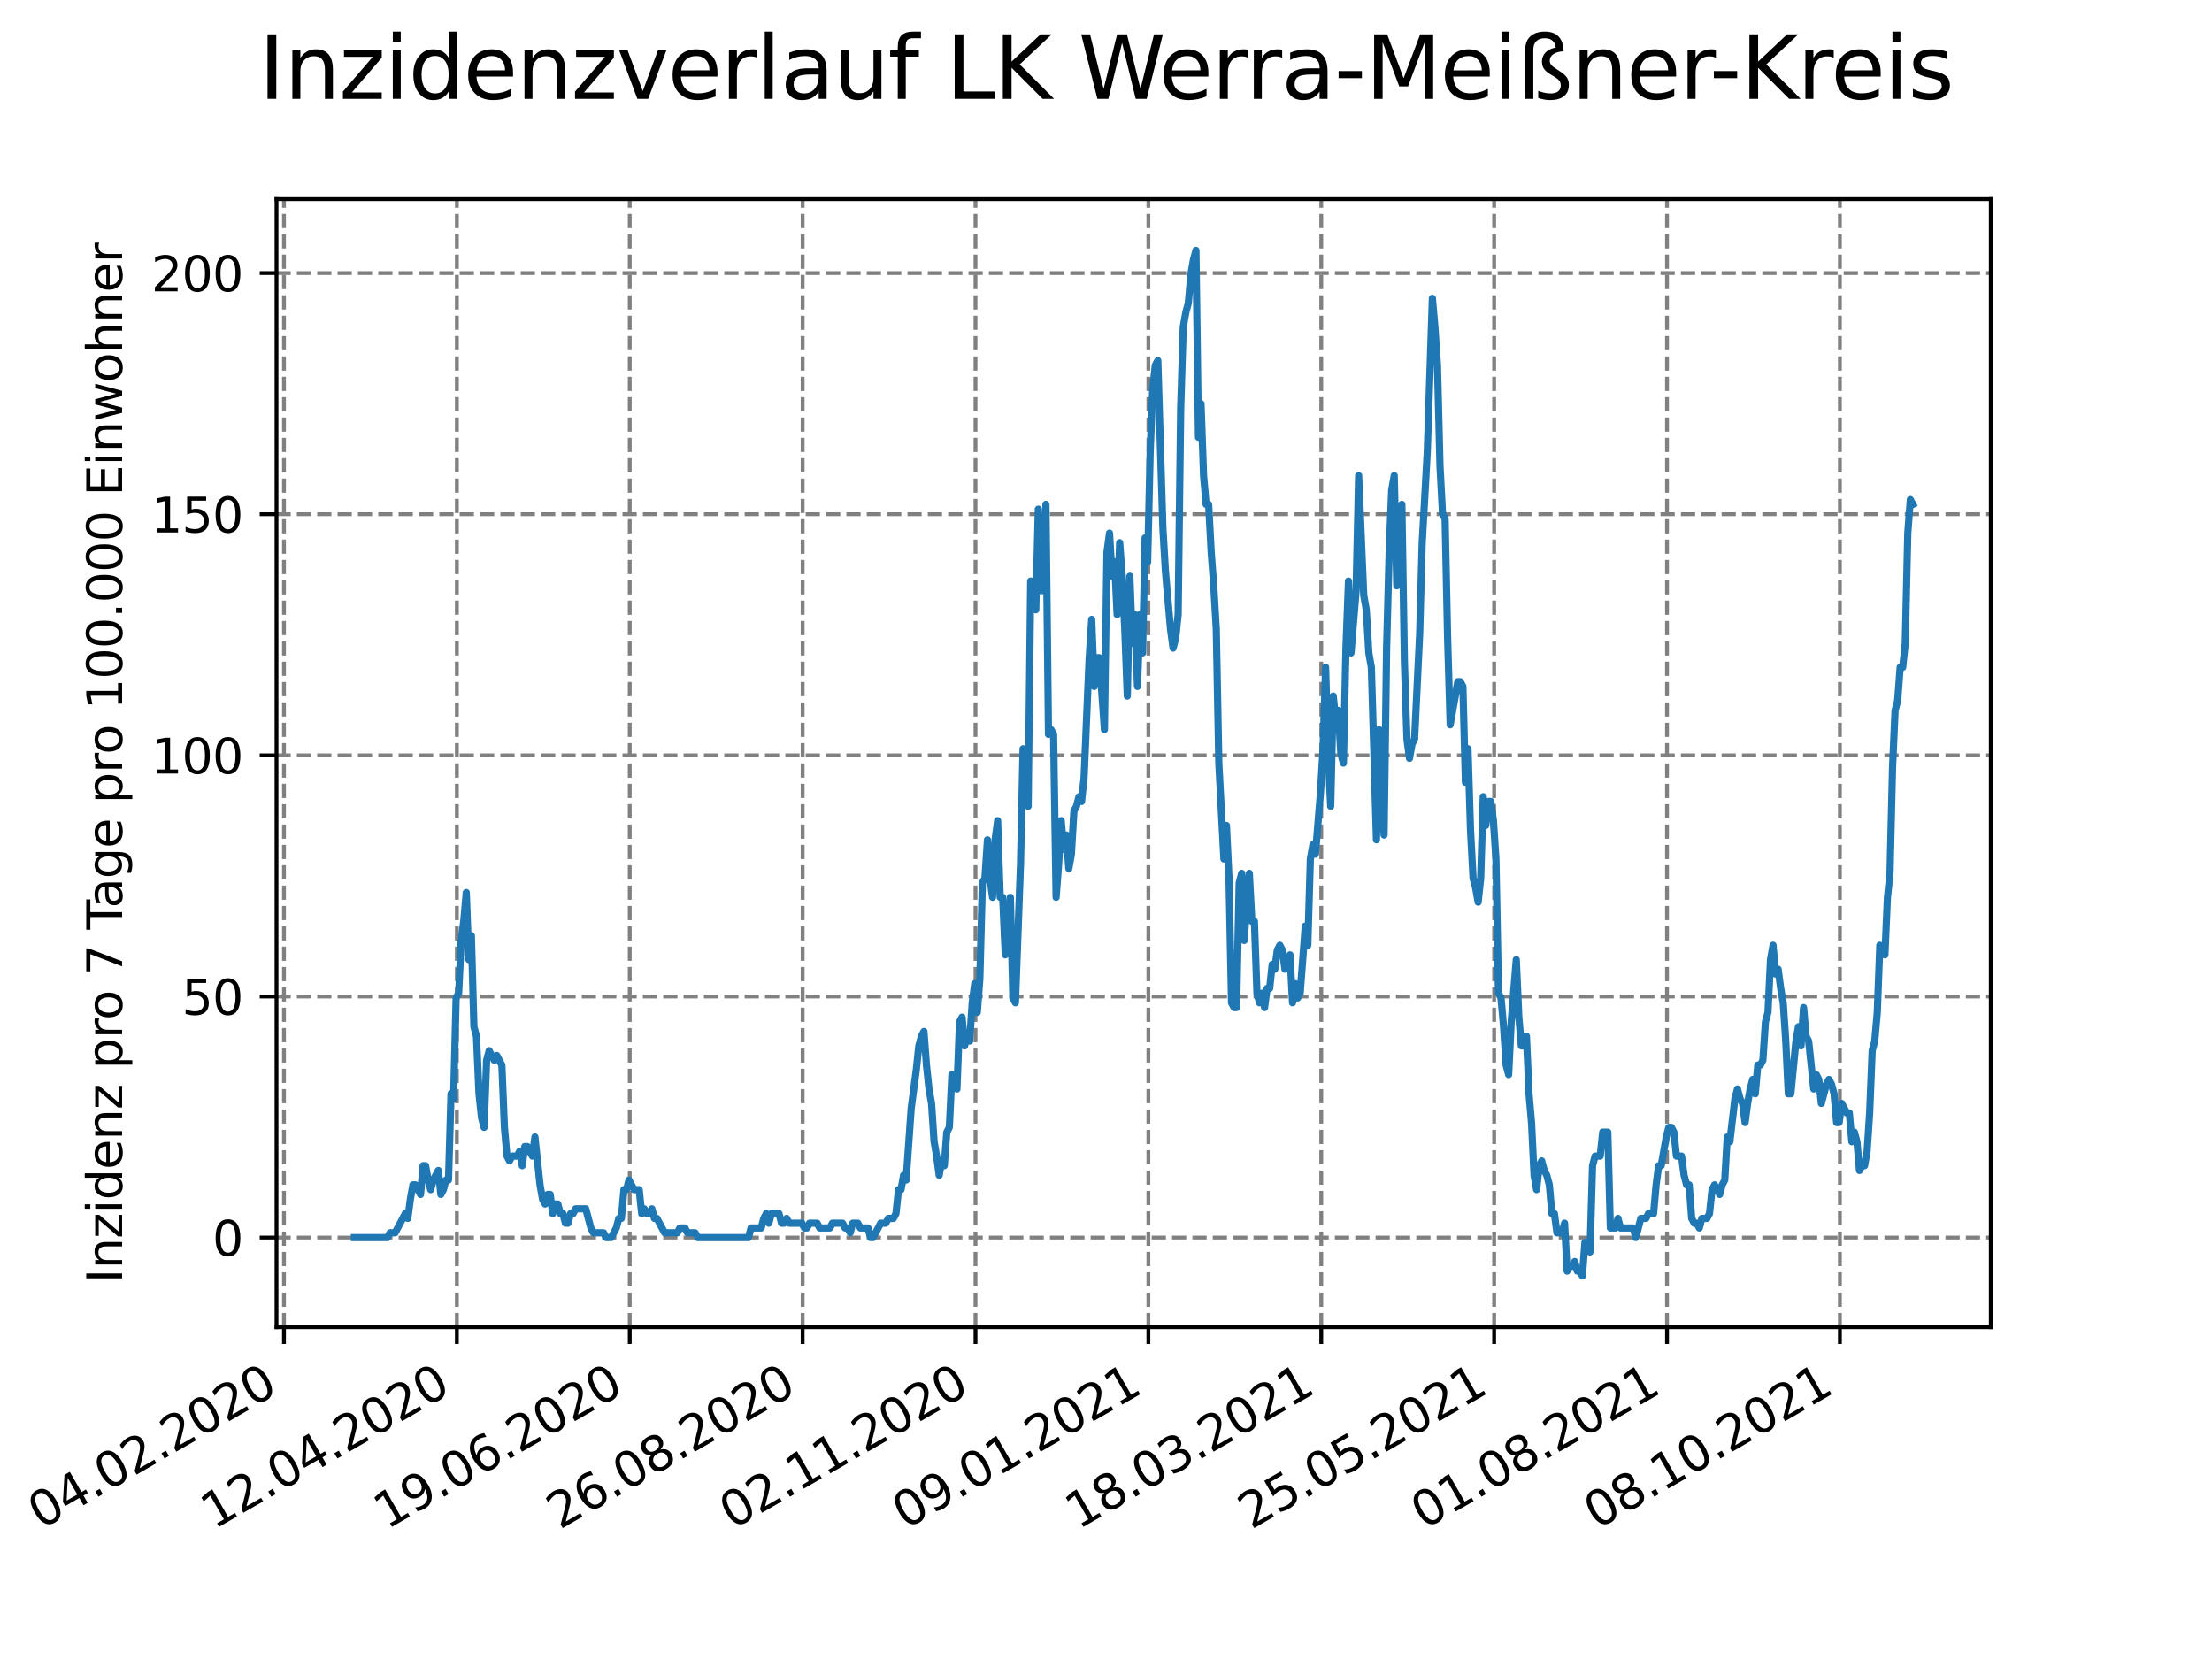 <?xml version="1.0" encoding="utf-8" standalone="no"?>
<!DOCTYPE svg PUBLIC "-//W3C//DTD SVG 1.1//EN"
  "http://www.w3.org/Graphics/SVG/1.1/DTD/svg11.dtd">
<svg height="345.6pt" version="1.1" viewBox="0 0 460.8 345.6" width="460.8pt" xmlns="http://www.w3.org/2000/svg" xmlns:xlink="http://www.w3.org/1999/xlink">
 <defs>
  <style type="text/css">*{stroke-linecap:butt;stroke-linejoin:round;}</style>
 </defs>
 <g id="figure_1">
  <g id="patch_1">
   <path d="M 0 345.6 
L 460.8 345.6 
L 460.8 0 
L 0 0 
z
" style="fill:#ffffff;"/>
  </g>
  <g id="axes_1">
   <g id="patch_2">
    <path d="M 57.6 276.48 
L 414.72 276.48 
L 414.72 41.472 
L 57.6 41.472 
z
" style="fill:#ffffff;"/>
   </g>
   <g id="matplotlib.axis_1">
    <g id="xtick_1">
     <g id="line2d_1">
      <path clip-path="url(#p7e990d5d6d)" d="M 59.158 276.48 
L 59.158 41.472 
" style="fill:none;stroke:#808080;stroke-dasharray:2.96,1.28;stroke-dashoffset:0;stroke-width:0.8;"/>
     </g>
     <g id="line2d_2">
      <defs>
       <path d="M 0 0 
L 0 3.5 
" id="m901c7f9561" style="stroke:#000000;stroke-width:0.8;"/>
      </defs>
      <g>
       <use style="stroke:#000000;stroke-width:0.8;" x="59.158" xlink:href="#m901c7f9561" y="276.48"/>
      </g>
     </g>
     <g id="text_1">
      <!-- 04.02.2020 -->
      <g transform="translate(8.533 318.689)rotate(-30)scale(0.1 -0.1)">
       <defs>
        <path d="M 2034 4250 
Q 1547 4250 1301 3770 
Q 1056 3291 1056 2328 
Q 1056 1369 1301 889 
Q 1547 409 2034 409 
Q 2525 409 2770 889 
Q 3016 1369 3016 2328 
Q 3016 3291 2770 3770 
Q 2525 4250 2034 4250 
z
M 2034 4750 
Q 2819 4750 3233 4129 
Q 3647 3509 3647 2328 
Q 3647 1150 3233 529 
Q 2819 -91 2034 -91 
Q 1250 -91 836 529 
Q 422 1150 422 2328 
Q 422 3509 836 4129 
Q 1250 4750 2034 4750 
z
" id="DejaVuSans-30" transform="scale(0.016)"/>
        <path d="M 2419 4116 
L 825 1625 
L 2419 1625 
L 2419 4116 
z
M 2253 4666 
L 3047 4666 
L 3047 1625 
L 3713 1625 
L 3713 1100 
L 3047 1100 
L 3047 0 
L 2419 0 
L 2419 1100 
L 313 1100 
L 313 1709 
L 2253 4666 
z
" id="DejaVuSans-34" transform="scale(0.016)"/>
        <path d="M 684 794 
L 1344 794 
L 1344 0 
L 684 0 
L 684 794 
z
" id="DejaVuSans-2e" transform="scale(0.016)"/>
        <path d="M 1228 531 
L 3431 531 
L 3431 0 
L 469 0 
L 469 531 
Q 828 903 1448 1529 
Q 2069 2156 2228 2338 
Q 2531 2678 2651 2914 
Q 2772 3150 2772 3378 
Q 2772 3750 2511 3984 
Q 2250 4219 1831 4219 
Q 1534 4219 1204 4116 
Q 875 4013 500 3803 
L 500 4441 
Q 881 4594 1212 4672 
Q 1544 4750 1819 4750 
Q 2544 4750 2975 4387 
Q 3406 4025 3406 3419 
Q 3406 3131 3298 2873 
Q 3191 2616 2906 2266 
Q 2828 2175 2409 1742 
Q 1991 1309 1228 531 
z
" id="DejaVuSans-32" transform="scale(0.016)"/>
       </defs>
       <use xlink:href="#DejaVuSans-30"/>
       <use x="63.623" xlink:href="#DejaVuSans-34"/>
       <use x="127.246" xlink:href="#DejaVuSans-2e"/>
       <use x="159.033" xlink:href="#DejaVuSans-30"/>
       <use x="222.656" xlink:href="#DejaVuSans-32"/>
       <use x="286.279" xlink:href="#DejaVuSans-2e"/>
       <use x="318.066" xlink:href="#DejaVuSans-32"/>
       <use x="381.689" xlink:href="#DejaVuSans-30"/>
       <use x="445.312" xlink:href="#DejaVuSans-32"/>
       <use x="508.936" xlink:href="#DejaVuSans-30"/>
      </g>
     </g>
    </g>
    <g id="xtick_2">
     <g id="line2d_3">
      <path clip-path="url(#p7e990d5d6d)" d="M 95.172 276.48 
L 95.172 41.472 
" style="fill:none;stroke:#808080;stroke-dasharray:2.96,1.28;stroke-dashoffset:0;stroke-width:0.8;"/>
     </g>
     <g id="line2d_4">
      <g>
       <use style="stroke:#000000;stroke-width:0.8;" x="95.172" xlink:href="#m901c7f9561" y="276.48"/>
      </g>
     </g>
     <g id="text_2">
      <!-- 12.04.2020 -->
      <g transform="translate(44.547 318.689)rotate(-30)scale(0.1 -0.1)">
       <defs>
        <path d="M 794 531 
L 1825 531 
L 1825 4091 
L 703 3866 
L 703 4441 
L 1819 4666 
L 2450 4666 
L 2450 531 
L 3481 531 
L 3481 0 
L 794 0 
L 794 531 
z
" id="DejaVuSans-31" transform="scale(0.016)"/>
       </defs>
       <use xlink:href="#DejaVuSans-31"/>
       <use x="63.623" xlink:href="#DejaVuSans-32"/>
       <use x="127.246" xlink:href="#DejaVuSans-2e"/>
       <use x="159.033" xlink:href="#DejaVuSans-30"/>
       <use x="222.656" xlink:href="#DejaVuSans-34"/>
       <use x="286.279" xlink:href="#DejaVuSans-2e"/>
       <use x="318.066" xlink:href="#DejaVuSans-32"/>
       <use x="381.689" xlink:href="#DejaVuSans-30"/>
       <use x="445.312" xlink:href="#DejaVuSans-32"/>
       <use x="508.936" xlink:href="#DejaVuSans-30"/>
      </g>
     </g>
    </g>
    <g id="xtick_3">
     <g id="line2d_5">
      <path clip-path="url(#p7e990d5d6d)" d="M 131.186 276.48 
L 131.186 41.472 
" style="fill:none;stroke:#808080;stroke-dasharray:2.96,1.28;stroke-dashoffset:0;stroke-width:0.8;"/>
     </g>
     <g id="line2d_6">
      <g>
       <use style="stroke:#000000;stroke-width:0.8;" x="131.186" xlink:href="#m901c7f9561" y="276.48"/>
      </g>
     </g>
     <g id="text_3">
      <!-- 19.06.2020 -->
      <g transform="translate(80.561 318.689)rotate(-30)scale(0.1 -0.1)">
       <defs>
        <path d="M 703 97 
L 703 672 
Q 941 559 1184 500 
Q 1428 441 1663 441 
Q 2288 441 2617 861 
Q 2947 1281 2994 2138 
Q 2813 1869 2534 1725 
Q 2256 1581 1919 1581 
Q 1219 1581 811 2004 
Q 403 2428 403 3163 
Q 403 3881 828 4315 
Q 1253 4750 1959 4750 
Q 2769 4750 3195 4129 
Q 3622 3509 3622 2328 
Q 3622 1225 3098 567 
Q 2575 -91 1691 -91 
Q 1453 -91 1209 -44 
Q 966 3 703 97 
z
M 1959 2075 
Q 2384 2075 2632 2365 
Q 2881 2656 2881 3163 
Q 2881 3666 2632 3958 
Q 2384 4250 1959 4250 
Q 1534 4250 1286 3958 
Q 1038 3666 1038 3163 
Q 1038 2656 1286 2365 
Q 1534 2075 1959 2075 
z
" id="DejaVuSans-39" transform="scale(0.016)"/>
        <path d="M 2113 2584 
Q 1688 2584 1439 2293 
Q 1191 2003 1191 1497 
Q 1191 994 1439 701 
Q 1688 409 2113 409 
Q 2538 409 2786 701 
Q 3034 994 3034 1497 
Q 3034 2003 2786 2293 
Q 2538 2584 2113 2584 
z
M 3366 4563 
L 3366 3988 
Q 3128 4100 2886 4159 
Q 2644 4219 2406 4219 
Q 1781 4219 1451 3797 
Q 1122 3375 1075 2522 
Q 1259 2794 1537 2939 
Q 1816 3084 2150 3084 
Q 2853 3084 3261 2657 
Q 3669 2231 3669 1497 
Q 3669 778 3244 343 
Q 2819 -91 2113 -91 
Q 1303 -91 875 529 
Q 447 1150 447 2328 
Q 447 3434 972 4092 
Q 1497 4750 2381 4750 
Q 2619 4750 2861 4703 
Q 3103 4656 3366 4563 
z
" id="DejaVuSans-36" transform="scale(0.016)"/>
       </defs>
       <use xlink:href="#DejaVuSans-31"/>
       <use x="63.623" xlink:href="#DejaVuSans-39"/>
       <use x="127.246" xlink:href="#DejaVuSans-2e"/>
       <use x="159.033" xlink:href="#DejaVuSans-30"/>
       <use x="222.656" xlink:href="#DejaVuSans-36"/>
       <use x="286.279" xlink:href="#DejaVuSans-2e"/>
       <use x="318.066" xlink:href="#DejaVuSans-32"/>
       <use x="381.689" xlink:href="#DejaVuSans-30"/>
       <use x="445.312" xlink:href="#DejaVuSans-32"/>
       <use x="508.936" xlink:href="#DejaVuSans-30"/>
      </g>
     </g>
    </g>
    <g id="xtick_4">
     <g id="line2d_7">
      <path clip-path="url(#p7e990d5d6d)" d="M 167.2 276.48 
L 167.2 41.472 
" style="fill:none;stroke:#808080;stroke-dasharray:2.96,1.28;stroke-dashoffset:0;stroke-width:0.8;"/>
     </g>
     <g id="line2d_8">
      <g>
       <use style="stroke:#000000;stroke-width:0.8;" x="167.2" xlink:href="#m901c7f9561" y="276.48"/>
      </g>
     </g>
     <g id="text_4">
      <!-- 26.08.2020 -->
      <g transform="translate(116.574 318.689)rotate(-30)scale(0.1 -0.1)">
       <defs>
        <path d="M 2034 2216 
Q 1584 2216 1326 1975 
Q 1069 1734 1069 1313 
Q 1069 891 1326 650 
Q 1584 409 2034 409 
Q 2484 409 2743 651 
Q 3003 894 3003 1313 
Q 3003 1734 2745 1975 
Q 2488 2216 2034 2216 
z
M 1403 2484 
Q 997 2584 770 2862 
Q 544 3141 544 3541 
Q 544 4100 942 4425 
Q 1341 4750 2034 4750 
Q 2731 4750 3128 4425 
Q 3525 4100 3525 3541 
Q 3525 3141 3298 2862 
Q 3072 2584 2669 2484 
Q 3125 2378 3379 2068 
Q 3634 1759 3634 1313 
Q 3634 634 3220 271 
Q 2806 -91 2034 -91 
Q 1263 -91 848 271 
Q 434 634 434 1313 
Q 434 1759 690 2068 
Q 947 2378 1403 2484 
z
M 1172 3481 
Q 1172 3119 1398 2916 
Q 1625 2713 2034 2713 
Q 2441 2713 2670 2916 
Q 2900 3119 2900 3481 
Q 2900 3844 2670 4047 
Q 2441 4250 2034 4250 
Q 1625 4250 1398 4047 
Q 1172 3844 1172 3481 
z
" id="DejaVuSans-38" transform="scale(0.016)"/>
       </defs>
       <use xlink:href="#DejaVuSans-32"/>
       <use x="63.623" xlink:href="#DejaVuSans-36"/>
       <use x="127.246" xlink:href="#DejaVuSans-2e"/>
       <use x="159.033" xlink:href="#DejaVuSans-30"/>
       <use x="222.656" xlink:href="#DejaVuSans-38"/>
       <use x="286.279" xlink:href="#DejaVuSans-2e"/>
       <use x="318.066" xlink:href="#DejaVuSans-32"/>
       <use x="381.689" xlink:href="#DejaVuSans-30"/>
       <use x="445.312" xlink:href="#DejaVuSans-32"/>
       <use x="508.936" xlink:href="#DejaVuSans-30"/>
      </g>
     </g>
    </g>
    <g id="xtick_5">
     <g id="line2d_9">
      <path clip-path="url(#p7e990d5d6d)" d="M 203.213 276.48 
L 203.213 41.472 
" style="fill:none;stroke:#808080;stroke-dasharray:2.96,1.28;stroke-dashoffset:0;stroke-width:0.8;"/>
     </g>
     <g id="line2d_10">
      <g>
       <use style="stroke:#000000;stroke-width:0.8;" x="203.213" xlink:href="#m901c7f9561" y="276.48"/>
      </g>
     </g>
     <g id="text_5">
      <!-- 02.11.2020 -->
      <g transform="translate(152.588 318.689)rotate(-30)scale(0.1 -0.1)">
       <use xlink:href="#DejaVuSans-30"/>
       <use x="63.623" xlink:href="#DejaVuSans-32"/>
       <use x="127.246" xlink:href="#DejaVuSans-2e"/>
       <use x="159.033" xlink:href="#DejaVuSans-31"/>
       <use x="222.656" xlink:href="#DejaVuSans-31"/>
       <use x="286.279" xlink:href="#DejaVuSans-2e"/>
       <use x="318.066" xlink:href="#DejaVuSans-32"/>
       <use x="381.689" xlink:href="#DejaVuSans-30"/>
       <use x="445.312" xlink:href="#DejaVuSans-32"/>
       <use x="508.936" xlink:href="#DejaVuSans-30"/>
      </g>
     </g>
    </g>
    <g id="xtick_6">
     <g id="line2d_11">
      <path clip-path="url(#p7e990d5d6d)" d="M 239.227 276.48 
L 239.227 41.472 
" style="fill:none;stroke:#808080;stroke-dasharray:2.96,1.28;stroke-dashoffset:0;stroke-width:0.8;"/>
     </g>
     <g id="line2d_12">
      <g>
       <use style="stroke:#000000;stroke-width:0.8;" x="239.227" xlink:href="#m901c7f9561" y="276.48"/>
      </g>
     </g>
     <g id="text_6">
      <!-- 09.01.2021 -->
      <g transform="translate(188.602 318.689)rotate(-30)scale(0.1 -0.1)">
       <use xlink:href="#DejaVuSans-30"/>
       <use x="63.623" xlink:href="#DejaVuSans-39"/>
       <use x="127.246" xlink:href="#DejaVuSans-2e"/>
       <use x="159.033" xlink:href="#DejaVuSans-30"/>
       <use x="222.656" xlink:href="#DejaVuSans-31"/>
       <use x="286.279" xlink:href="#DejaVuSans-2e"/>
       <use x="318.066" xlink:href="#DejaVuSans-32"/>
       <use x="381.689" xlink:href="#DejaVuSans-30"/>
       <use x="445.312" xlink:href="#DejaVuSans-32"/>
       <use x="508.936" xlink:href="#DejaVuSans-31"/>
      </g>
     </g>
    </g>
    <g id="xtick_7">
     <g id="line2d_13">
      <path clip-path="url(#p7e990d5d6d)" d="M 275.241 276.48 
L 275.241 41.472 
" style="fill:none;stroke:#808080;stroke-dasharray:2.96,1.28;stroke-dashoffset:0;stroke-width:0.8;"/>
     </g>
     <g id="line2d_14">
      <g>
       <use style="stroke:#000000;stroke-width:0.8;" x="275.241" xlink:href="#m901c7f9561" y="276.48"/>
      </g>
     </g>
     <g id="text_7">
      <!-- 18.03.2021 -->
      <g transform="translate(224.616 318.689)rotate(-30)scale(0.1 -0.1)">
       <defs>
        <path d="M 2597 2516 
Q 3050 2419 3304 2112 
Q 3559 1806 3559 1356 
Q 3559 666 3084 287 
Q 2609 -91 1734 -91 
Q 1441 -91 1130 -33 
Q 819 25 488 141 
L 488 750 
Q 750 597 1062 519 
Q 1375 441 1716 441 
Q 2309 441 2620 675 
Q 2931 909 2931 1356 
Q 2931 1769 2642 2001 
Q 2353 2234 1838 2234 
L 1294 2234 
L 1294 2753 
L 1863 2753 
Q 2328 2753 2575 2939 
Q 2822 3125 2822 3475 
Q 2822 3834 2567 4026 
Q 2313 4219 1838 4219 
Q 1578 4219 1281 4162 
Q 984 4106 628 3988 
L 628 4550 
Q 988 4650 1302 4700 
Q 1616 4750 1894 4750 
Q 2613 4750 3031 4423 
Q 3450 4097 3450 3541 
Q 3450 3153 3228 2886 
Q 3006 2619 2597 2516 
z
" id="DejaVuSans-33" transform="scale(0.016)"/>
       </defs>
       <use xlink:href="#DejaVuSans-31"/>
       <use x="63.623" xlink:href="#DejaVuSans-38"/>
       <use x="127.246" xlink:href="#DejaVuSans-2e"/>
       <use x="159.033" xlink:href="#DejaVuSans-30"/>
       <use x="222.656" xlink:href="#DejaVuSans-33"/>
       <use x="286.279" xlink:href="#DejaVuSans-2e"/>
       <use x="318.066" xlink:href="#DejaVuSans-32"/>
       <use x="381.689" xlink:href="#DejaVuSans-30"/>
       <use x="445.312" xlink:href="#DejaVuSans-32"/>
       <use x="508.936" xlink:href="#DejaVuSans-31"/>
      </g>
     </g>
    </g>
    <g id="xtick_8">
     <g id="line2d_15">
      <path clip-path="url(#p7e990d5d6d)" d="M 311.255 276.48 
L 311.255 41.472 
" style="fill:none;stroke:#808080;stroke-dasharray:2.96,1.28;stroke-dashoffset:0;stroke-width:0.8;"/>
     </g>
     <g id="line2d_16">
      <g>
       <use style="stroke:#000000;stroke-width:0.8;" x="311.255" xlink:href="#m901c7f9561" y="276.48"/>
      </g>
     </g>
     <g id="text_8">
      <!-- 25.05.2021 -->
      <g transform="translate(260.63 318.689)rotate(-30)scale(0.1 -0.1)">
       <defs>
        <path d="M 691 4666 
L 3169 4666 
L 3169 4134 
L 1269 4134 
L 1269 2991 
Q 1406 3038 1543 3061 
Q 1681 3084 1819 3084 
Q 2600 3084 3056 2656 
Q 3513 2228 3513 1497 
Q 3513 744 3044 326 
Q 2575 -91 1722 -91 
Q 1428 -91 1123 -41 
Q 819 9 494 109 
L 494 744 
Q 775 591 1075 516 
Q 1375 441 1709 441 
Q 2250 441 2565 725 
Q 2881 1009 2881 1497 
Q 2881 1984 2565 2268 
Q 2250 2553 1709 2553 
Q 1456 2553 1204 2497 
Q 953 2441 691 2322 
L 691 4666 
z
" id="DejaVuSans-35" transform="scale(0.016)"/>
       </defs>
       <use xlink:href="#DejaVuSans-32"/>
       <use x="63.623" xlink:href="#DejaVuSans-35"/>
       <use x="127.246" xlink:href="#DejaVuSans-2e"/>
       <use x="159.033" xlink:href="#DejaVuSans-30"/>
       <use x="222.656" xlink:href="#DejaVuSans-35"/>
       <use x="286.279" xlink:href="#DejaVuSans-2e"/>
       <use x="318.066" xlink:href="#DejaVuSans-32"/>
       <use x="381.689" xlink:href="#DejaVuSans-30"/>
       <use x="445.312" xlink:href="#DejaVuSans-32"/>
       <use x="508.936" xlink:href="#DejaVuSans-31"/>
      </g>
     </g>
    </g>
    <g id="xtick_9">
     <g id="line2d_17">
      <path clip-path="url(#p7e990d5d6d)" d="M 347.269 276.48 
L 347.269 41.472 
" style="fill:none;stroke:#808080;stroke-dasharray:2.96,1.28;stroke-dashoffset:0;stroke-width:0.8;"/>
     </g>
     <g id="line2d_18">
      <g>
       <use style="stroke:#000000;stroke-width:0.8;" x="347.269" xlink:href="#m901c7f9561" y="276.48"/>
      </g>
     </g>
     <g id="text_9">
      <!-- 01.08.2021 -->
      <g transform="translate(296.644 318.689)rotate(-30)scale(0.1 -0.1)">
       <use xlink:href="#DejaVuSans-30"/>
       <use x="63.623" xlink:href="#DejaVuSans-31"/>
       <use x="127.246" xlink:href="#DejaVuSans-2e"/>
       <use x="159.033" xlink:href="#DejaVuSans-30"/>
       <use x="222.656" xlink:href="#DejaVuSans-38"/>
       <use x="286.279" xlink:href="#DejaVuSans-2e"/>
       <use x="318.066" xlink:href="#DejaVuSans-32"/>
       <use x="381.689" xlink:href="#DejaVuSans-30"/>
       <use x="445.312" xlink:href="#DejaVuSans-32"/>
       <use x="508.936" xlink:href="#DejaVuSans-31"/>
      </g>
     </g>
    </g>
    <g id="xtick_10">
     <g id="line2d_19">
      <path clip-path="url(#p7e990d5d6d)" d="M 383.283 276.48 
L 383.283 41.472 
" style="fill:none;stroke:#808080;stroke-dasharray:2.96,1.28;stroke-dashoffset:0;stroke-width:0.8;"/>
     </g>
     <g id="line2d_20">
      <g>
       <use style="stroke:#000000;stroke-width:0.8;" x="383.283" xlink:href="#m901c7f9561" y="276.48"/>
      </g>
     </g>
     <g id="text_10">
      <!-- 08.10.2021 -->
      <g transform="translate(332.658 318.689)rotate(-30)scale(0.1 -0.1)">
       <use xlink:href="#DejaVuSans-30"/>
       <use x="63.623" xlink:href="#DejaVuSans-38"/>
       <use x="127.246" xlink:href="#DejaVuSans-2e"/>
       <use x="159.033" xlink:href="#DejaVuSans-31"/>
       <use x="222.656" xlink:href="#DejaVuSans-30"/>
       <use x="286.279" xlink:href="#DejaVuSans-2e"/>
       <use x="318.066" xlink:href="#DejaVuSans-32"/>
       <use x="381.689" xlink:href="#DejaVuSans-30"/>
       <use x="445.312" xlink:href="#DejaVuSans-32"/>
       <use x="508.936" xlink:href="#DejaVuSans-31"/>
      </g>
     </g>
    </g>
   </g>
   <g id="matplotlib.axis_2">
    <g id="ytick_1">
     <g id="line2d_21">
      <path clip-path="url(#p7e990d5d6d)" d="M 57.6 257.811 
L 414.72 257.811 
" style="fill:none;stroke:#808080;stroke-dasharray:2.96,1.28;stroke-dashoffset:0;stroke-width:0.8;"/>
     </g>
     <g id="line2d_22">
      <defs>
       <path d="M 0 0 
L -3.5 0 
" id="m1dee338bf0" style="stroke:#000000;stroke-width:0.8;"/>
      </defs>
      <g>
       <use style="stroke:#000000;stroke-width:0.8;" x="57.6" xlink:href="#m1dee338bf0" y="257.811"/>
      </g>
     </g>
     <g id="text_11">
      <!-- 0 -->
      <g transform="translate(44.237 261.61)scale(0.1 -0.1)">
       <use xlink:href="#DejaVuSans-30"/>
      </g>
     </g>
    </g>
    <g id="ytick_2">
     <g id="line2d_23">
      <path clip-path="url(#p7e990d5d6d)" d="M 57.6 207.58 
L 414.72 207.58 
" style="fill:none;stroke:#808080;stroke-dasharray:2.96,1.28;stroke-dashoffset:0;stroke-width:0.8;"/>
     </g>
     <g id="line2d_24">
      <g>
       <use style="stroke:#000000;stroke-width:0.8;" x="57.6" xlink:href="#m1dee338bf0" y="207.58"/>
      </g>
     </g>
     <g id="text_12">
      <!-- 50 -->
      <g transform="translate(37.875 211.38)scale(0.1 -0.1)">
       <use xlink:href="#DejaVuSans-35"/>
       <use x="63.623" xlink:href="#DejaVuSans-30"/>
      </g>
     </g>
    </g>
    <g id="ytick_3">
     <g id="line2d_25">
      <path clip-path="url(#p7e990d5d6d)" d="M 57.6 157.35 
L 414.72 157.35 
" style="fill:none;stroke:#808080;stroke-dasharray:2.96,1.28;stroke-dashoffset:0;stroke-width:0.8;"/>
     </g>
     <g id="line2d_26">
      <g>
       <use style="stroke:#000000;stroke-width:0.8;" x="57.6" xlink:href="#m1dee338bf0" y="157.35"/>
      </g>
     </g>
     <g id="text_13">
      <!-- 100 -->
      <g transform="translate(31.512 161.149)scale(0.1 -0.1)">
       <use xlink:href="#DejaVuSans-31"/>
       <use x="63.623" xlink:href="#DejaVuSans-30"/>
       <use x="127.246" xlink:href="#DejaVuSans-30"/>
      </g>
     </g>
    </g>
    <g id="ytick_4">
     <g id="line2d_27">
      <path clip-path="url(#p7e990d5d6d)" d="M 57.6 107.119 
L 414.72 107.119 
" style="fill:none;stroke:#808080;stroke-dasharray:2.96,1.28;stroke-dashoffset:0;stroke-width:0.8;"/>
     </g>
     <g id="line2d_28">
      <g>
       <use style="stroke:#000000;stroke-width:0.8;" x="57.6" xlink:href="#m1dee338bf0" y="107.119"/>
      </g>
     </g>
     <g id="text_14">
      <!-- 150 -->
      <g transform="translate(31.512 110.918)scale(0.1 -0.1)">
       <use xlink:href="#DejaVuSans-31"/>
       <use x="63.623" xlink:href="#DejaVuSans-35"/>
       <use x="127.246" xlink:href="#DejaVuSans-30"/>
      </g>
     </g>
    </g>
    <g id="ytick_5">
     <g id="line2d_29">
      <path clip-path="url(#p7e990d5d6d)" d="M 57.6 56.888 
L 414.72 56.888 
" style="fill:none;stroke:#808080;stroke-dasharray:2.96,1.28;stroke-dashoffset:0;stroke-width:0.8;"/>
     </g>
     <g id="line2d_30">
      <g>
       <use style="stroke:#000000;stroke-width:0.8;" x="57.6" xlink:href="#m1dee338bf0" y="56.888"/>
      </g>
     </g>
     <g id="text_15">
      <!-- 200 -->
      <g transform="translate(31.512 60.688)scale(0.1 -0.1)">
       <use xlink:href="#DejaVuSans-32"/>
       <use x="63.623" xlink:href="#DejaVuSans-30"/>
       <use x="127.246" xlink:href="#DejaVuSans-30"/>
      </g>
     </g>
    </g>
    <g id="text_16">
     <!-- Inzidenz pro 7 Tage pro 100.000 Einwohner -->
     <g transform="translate(25.433 267.301)rotate(-90)scale(0.1 -0.1)">
      <defs>
       <path d="M 628 4666 
L 1259 4666 
L 1259 0 
L 628 0 
L 628 4666 
z
" id="DejaVuSans-49" transform="scale(0.016)"/>
       <path d="M 3513 2113 
L 3513 0 
L 2938 0 
L 2938 2094 
Q 2938 2591 2744 2837 
Q 2550 3084 2163 3084 
Q 1697 3084 1428 2787 
Q 1159 2491 1159 1978 
L 1159 0 
L 581 0 
L 581 3500 
L 1159 3500 
L 1159 2956 
Q 1366 3272 1645 3428 
Q 1925 3584 2291 3584 
Q 2894 3584 3203 3211 
Q 3513 2838 3513 2113 
z
" id="DejaVuSans-6e" transform="scale(0.016)"/>
       <path d="M 353 3500 
L 3084 3500 
L 3084 2975 
L 922 459 
L 3084 459 
L 3084 0 
L 275 0 
L 275 525 
L 2438 3041 
L 353 3041 
L 353 3500 
z
" id="DejaVuSans-7a" transform="scale(0.016)"/>
       <path d="M 603 3500 
L 1178 3500 
L 1178 0 
L 603 0 
L 603 3500 
z
M 603 4863 
L 1178 4863 
L 1178 4134 
L 603 4134 
L 603 4863 
z
" id="DejaVuSans-69" transform="scale(0.016)"/>
       <path d="M 2906 2969 
L 2906 4863 
L 3481 4863 
L 3481 0 
L 2906 0 
L 2906 525 
Q 2725 213 2448 61 
Q 2172 -91 1784 -91 
Q 1150 -91 751 415 
Q 353 922 353 1747 
Q 353 2572 751 3078 
Q 1150 3584 1784 3584 
Q 2172 3584 2448 3432 
Q 2725 3281 2906 2969 
z
M 947 1747 
Q 947 1113 1208 752 
Q 1469 391 1925 391 
Q 2381 391 2643 752 
Q 2906 1113 2906 1747 
Q 2906 2381 2643 2742 
Q 2381 3103 1925 3103 
Q 1469 3103 1208 2742 
Q 947 2381 947 1747 
z
" id="DejaVuSans-64" transform="scale(0.016)"/>
       <path d="M 3597 1894 
L 3597 1613 
L 953 1613 
Q 991 1019 1311 708 
Q 1631 397 2203 397 
Q 2534 397 2845 478 
Q 3156 559 3463 722 
L 3463 178 
Q 3153 47 2828 -22 
Q 2503 -91 2169 -91 
Q 1331 -91 842 396 
Q 353 884 353 1716 
Q 353 2575 817 3079 
Q 1281 3584 2069 3584 
Q 2775 3584 3186 3129 
Q 3597 2675 3597 1894 
z
M 3022 2063 
Q 3016 2534 2758 2815 
Q 2500 3097 2075 3097 
Q 1594 3097 1305 2825 
Q 1016 2553 972 2059 
L 3022 2063 
z
" id="DejaVuSans-65" transform="scale(0.016)"/>
       <path id="DejaVuSans-20" transform="scale(0.016)"/>
       <path d="M 1159 525 
L 1159 -1331 
L 581 -1331 
L 581 3500 
L 1159 3500 
L 1159 2969 
Q 1341 3281 1617 3432 
Q 1894 3584 2278 3584 
Q 2916 3584 3314 3078 
Q 3713 2572 3713 1747 
Q 3713 922 3314 415 
Q 2916 -91 2278 -91 
Q 1894 -91 1617 61 
Q 1341 213 1159 525 
z
M 3116 1747 
Q 3116 2381 2855 2742 
Q 2594 3103 2138 3103 
Q 1681 3103 1420 2742 
Q 1159 2381 1159 1747 
Q 1159 1113 1420 752 
Q 1681 391 2138 391 
Q 2594 391 2855 752 
Q 3116 1113 3116 1747 
z
" id="DejaVuSans-70" transform="scale(0.016)"/>
       <path d="M 2631 2963 
Q 2534 3019 2420 3045 
Q 2306 3072 2169 3072 
Q 1681 3072 1420 2755 
Q 1159 2438 1159 1844 
L 1159 0 
L 581 0 
L 581 3500 
L 1159 3500 
L 1159 2956 
Q 1341 3275 1631 3429 
Q 1922 3584 2338 3584 
Q 2397 3584 2469 3576 
Q 2541 3569 2628 3553 
L 2631 2963 
z
" id="DejaVuSans-72" transform="scale(0.016)"/>
       <path d="M 1959 3097 
Q 1497 3097 1228 2736 
Q 959 2375 959 1747 
Q 959 1119 1226 758 
Q 1494 397 1959 397 
Q 2419 397 2687 759 
Q 2956 1122 2956 1747 
Q 2956 2369 2687 2733 
Q 2419 3097 1959 3097 
z
M 1959 3584 
Q 2709 3584 3137 3096 
Q 3566 2609 3566 1747 
Q 3566 888 3137 398 
Q 2709 -91 1959 -91 
Q 1206 -91 779 398 
Q 353 888 353 1747 
Q 353 2609 779 3096 
Q 1206 3584 1959 3584 
z
" id="DejaVuSans-6f" transform="scale(0.016)"/>
       <path d="M 525 4666 
L 3525 4666 
L 3525 4397 
L 1831 0 
L 1172 0 
L 2766 4134 
L 525 4134 
L 525 4666 
z
" id="DejaVuSans-37" transform="scale(0.016)"/>
       <path d="M -19 4666 
L 3928 4666 
L 3928 4134 
L 2272 4134 
L 2272 0 
L 1638 0 
L 1638 4134 
L -19 4134 
L -19 4666 
z
" id="DejaVuSans-54" transform="scale(0.016)"/>
       <path d="M 2194 1759 
Q 1497 1759 1228 1600 
Q 959 1441 959 1056 
Q 959 750 1161 570 
Q 1363 391 1709 391 
Q 2188 391 2477 730 
Q 2766 1069 2766 1631 
L 2766 1759 
L 2194 1759 
z
M 3341 1997 
L 3341 0 
L 2766 0 
L 2766 531 
Q 2569 213 2275 61 
Q 1981 -91 1556 -91 
Q 1019 -91 701 211 
Q 384 513 384 1019 
Q 384 1609 779 1909 
Q 1175 2209 1959 2209 
L 2766 2209 
L 2766 2266 
Q 2766 2663 2505 2880 
Q 2244 3097 1772 3097 
Q 1472 3097 1187 3025 
Q 903 2953 641 2809 
L 641 3341 
Q 956 3463 1253 3523 
Q 1550 3584 1831 3584 
Q 2591 3584 2966 3190 
Q 3341 2797 3341 1997 
z
" id="DejaVuSans-61" transform="scale(0.016)"/>
       <path d="M 2906 1791 
Q 2906 2416 2648 2759 
Q 2391 3103 1925 3103 
Q 1463 3103 1205 2759 
Q 947 2416 947 1791 
Q 947 1169 1205 825 
Q 1463 481 1925 481 
Q 2391 481 2648 825 
Q 2906 1169 2906 1791 
z
M 3481 434 
Q 3481 -459 3084 -895 
Q 2688 -1331 1869 -1331 
Q 1566 -1331 1297 -1286 
Q 1028 -1241 775 -1147 
L 775 -588 
Q 1028 -725 1275 -790 
Q 1522 -856 1778 -856 
Q 2344 -856 2625 -561 
Q 2906 -266 2906 331 
L 2906 616 
Q 2728 306 2450 153 
Q 2172 0 1784 0 
Q 1141 0 747 490 
Q 353 981 353 1791 
Q 353 2603 747 3093 
Q 1141 3584 1784 3584 
Q 2172 3584 2450 3431 
Q 2728 3278 2906 2969 
L 2906 3500 
L 3481 3500 
L 3481 434 
z
" id="DejaVuSans-67" transform="scale(0.016)"/>
       <path d="M 628 4666 
L 3578 4666 
L 3578 4134 
L 1259 4134 
L 1259 2753 
L 3481 2753 
L 3481 2222 
L 1259 2222 
L 1259 531 
L 3634 531 
L 3634 0 
L 628 0 
L 628 4666 
z
" id="DejaVuSans-45" transform="scale(0.016)"/>
       <path d="M 269 3500 
L 844 3500 
L 1563 769 
L 2278 3500 
L 2956 3500 
L 3675 769 
L 4391 3500 
L 4966 3500 
L 4050 0 
L 3372 0 
L 2619 2869 
L 1863 0 
L 1184 0 
L 269 3500 
z
" id="DejaVuSans-77" transform="scale(0.016)"/>
       <path d="M 3513 2113 
L 3513 0 
L 2938 0 
L 2938 2094 
Q 2938 2591 2744 2837 
Q 2550 3084 2163 3084 
Q 1697 3084 1428 2787 
Q 1159 2491 1159 1978 
L 1159 0 
L 581 0 
L 581 4863 
L 1159 4863 
L 1159 2956 
Q 1366 3272 1645 3428 
Q 1925 3584 2291 3584 
Q 2894 3584 3203 3211 
Q 3513 2838 3513 2113 
z
" id="DejaVuSans-68" transform="scale(0.016)"/>
      </defs>
      <use xlink:href="#DejaVuSans-49"/>
      <use x="29.492" xlink:href="#DejaVuSans-6e"/>
      <use x="92.871" xlink:href="#DejaVuSans-7a"/>
      <use x="145.361" xlink:href="#DejaVuSans-69"/>
      <use x="173.145" xlink:href="#DejaVuSans-64"/>
      <use x="236.621" xlink:href="#DejaVuSans-65"/>
      <use x="298.145" xlink:href="#DejaVuSans-6e"/>
      <use x="361.523" xlink:href="#DejaVuSans-7a"/>
      <use x="414.014" xlink:href="#DejaVuSans-20"/>
      <use x="445.801" xlink:href="#DejaVuSans-70"/>
      <use x="509.277" xlink:href="#DejaVuSans-72"/>
      <use x="548.141" xlink:href="#DejaVuSans-6f"/>
      <use x="609.322" xlink:href="#DejaVuSans-20"/>
      <use x="641.109" xlink:href="#DejaVuSans-37"/>
      <use x="704.732" xlink:href="#DejaVuSans-20"/>
      <use x="736.52" xlink:href="#DejaVuSans-54"/>
      <use x="781.104" xlink:href="#DejaVuSans-61"/>
      <use x="842.383" xlink:href="#DejaVuSans-67"/>
      <use x="905.859" xlink:href="#DejaVuSans-65"/>
      <use x="967.383" xlink:href="#DejaVuSans-20"/>
      <use x="999.17" xlink:href="#DejaVuSans-70"/>
      <use x="1062.646" xlink:href="#DejaVuSans-72"/>
      <use x="1101.51" xlink:href="#DejaVuSans-6f"/>
      <use x="1162.691" xlink:href="#DejaVuSans-20"/>
      <use x="1194.479" xlink:href="#DejaVuSans-31"/>
      <use x="1258.102" xlink:href="#DejaVuSans-30"/>
      <use x="1321.725" xlink:href="#DejaVuSans-30"/>
      <use x="1385.348" xlink:href="#DejaVuSans-2e"/>
      <use x="1417.135" xlink:href="#DejaVuSans-30"/>
      <use x="1480.758" xlink:href="#DejaVuSans-30"/>
      <use x="1544.381" xlink:href="#DejaVuSans-30"/>
      <use x="1608.004" xlink:href="#DejaVuSans-20"/>
      <use x="1639.791" xlink:href="#DejaVuSans-45"/>
      <use x="1702.975" xlink:href="#DejaVuSans-69"/>
      <use x="1730.758" xlink:href="#DejaVuSans-6e"/>
      <use x="1794.137" xlink:href="#DejaVuSans-77"/>
      <use x="1875.924" xlink:href="#DejaVuSans-6f"/>
      <use x="1937.105" xlink:href="#DejaVuSans-68"/>
      <use x="2000.484" xlink:href="#DejaVuSans-6e"/>
      <use x="2063.863" xlink:href="#DejaVuSans-65"/>
      <use x="2125.387" xlink:href="#DejaVuSans-72"/>
     </g>
    </g>
   </g>
   <g id="line2d_31">
    <path clip-path="url(#p7e990d5d6d)" d="M 73.833 257.811 
L 80.718 257.811 
L 81.247 256.813 
L 82.307 256.813 
L 84.425 252.819 
L 84.955 253.818 
L 85.484 249.824 
L 86.014 246.829 
L 86.544 246.829 
L 87.603 248.826 
L 88.132 242.836 
L 88.662 242.836 
L 89.192 245.831 
L 89.721 247.828 
L 90.251 245.831 
L 91.31 243.834 
L 91.84 248.826 
L 92.369 247.828 
L 92.899 245.831 
L 93.429 245.831 
L 93.958 227.861 
L 94.488 228.859 
L 95.017 207.894 
L 95.547 206.896 
L 96.077 195.914 
L 96.606 191.921 
L 97.136 185.931 
L 97.665 199.908 
L 98.195 194.916 
L 98.725 213.884 
L 99.254 215.881 
L 99.784 227.861 
L 100.314 232.853 
L 100.843 234.849 
L 101.373 220.873 
L 101.902 218.876 
L 102.962 220.873 
L 103.491 219.874 
L 104.55 221.871 
L 105.08 234.849 
L 105.61 240.839 
L 106.139 241.838 
L 106.669 240.839 
L 107.728 240.839 
L 108.258 239.841 
L 108.787 242.836 
L 109.317 238.843 
L 109.847 238.843 
L 110.906 240.839 
L 111.435 236.846 
L 112.495 246.829 
L 113.024 249.824 
L 113.554 250.823 
L 114.084 248.826 
L 114.613 248.826 
L 115.143 252.819 
L 115.672 250.823 
L 116.202 250.823 
L 116.732 252.819 
L 117.261 252.819 
L 117.791 254.816 
L 118.32 254.816 
L 118.85 252.819 
L 119.38 252.819 
L 119.909 251.821 
L 122.028 251.821 
L 123.087 255.814 
L 123.617 256.813 
L 125.735 256.813 
L 126.265 257.811 
L 127.324 257.811 
L 128.383 255.814 
L 128.913 253.818 
L 129.442 253.818 
L 129.972 247.828 
L 130.502 247.828 
L 131.031 245.831 
L 132.09 247.828 
L 133.15 247.828 
L 133.679 252.819 
L 134.209 251.821 
L 134.739 252.819 
L 135.268 252.819 
L 135.798 251.821 
L 136.327 253.818 
L 136.857 253.818 
L 138.446 256.813 
L 141.094 256.813 
L 141.624 255.814 
L 142.683 255.814 
L 143.212 256.813 
L 144.801 256.813 
L 145.331 257.811 
L 155.923 257.811 
L 156.453 255.814 
L 158.571 255.814 
L 159.101 253.818 
L 159.631 252.819 
L 160.16 254.816 
L 160.69 252.819 
L 162.279 252.819 
L 162.808 254.816 
L 163.338 254.816 
L 163.867 253.818 
L 164.397 254.816 
L 167.045 254.816 
L 167.575 255.814 
L 168.104 255.814 
L 168.634 254.816 
L 170.223 254.816 
L 170.752 255.814 
L 172.871 255.814 
L 173.401 254.816 
L 175.519 254.816 
L 176.049 255.814 
L 176.578 255.814 
L 177.108 256.813 
L 177.637 254.816 
L 178.697 254.816 
L 179.226 255.814 
L 180.815 255.814 
L 181.345 257.811 
L 181.874 257.811 
L 183.463 254.816 
L 184.522 254.816 
L 185.052 253.818 
L 186.111 253.818 
L 186.641 252.819 
L 187.171 247.828 
L 187.7 247.828 
L 188.23 244.833 
L 188.759 245.831 
L 189.819 230.856 
L 190.878 222.869 
L 191.407 217.878 
L 191.937 215.881 
L 192.467 214.883 
L 192.996 221.871 
L 193.526 226.863 
L 194.056 229.858 
L 194.585 237.844 
L 195.115 240.839 
L 195.644 244.833 
L 196.174 241.838 
L 196.704 242.836 
L 197.233 235.848 
L 197.763 234.849 
L 198.292 223.868 
L 198.822 225.864 
L 199.352 226.863 
L 199.881 212.886 
L 200.411 211.888 
L 200.941 217.878 
L 201.47 215.881 
L 202 216.879 
L 202.529 208.893 
L 203.059 204.899 
L 203.589 210.889 
L 204.118 203.901 
L 204.648 183.934 
L 205.177 182.936 
L 205.707 174.949 
L 206.237 182.936 
L 206.766 186.929 
L 207.296 174.949 
L 207.826 170.956 
L 208.355 186.929 
L 208.885 186.929 
L 209.414 198.909 
L 209.944 194.916 
L 210.474 186.929 
L 211.003 207.894 
L 211.533 208.893 
L 212.592 179.941 
L 213.122 155.981 
L 213.651 159.974 
L 214.181 167.961 
L 214.711 121.039 
L 215.24 123.036 
L 215.77 127.029 
L 216.299 106.064 
L 216.829 123.036 
L 217.359 123.036 
L 217.888 105.066 
L 218.418 152.986 
L 218.947 151.988 
L 219.477 152.986 
L 220.007 186.929 
L 220.536 179.941 
L 221.066 170.956 
L 221.596 176.946 
L 222.125 173.951 
L 222.655 180.939 
L 223.184 177.944 
L 223.714 168.959 
L 224.244 167.961 
L 224.773 165.964 
L 225.303 166.963 
L 225.832 161.971 
L 226.892 137.013 
L 227.421 129.026 
L 227.951 143.003 
L 228.481 137.013 
L 229.01 137.013 
L 230.069 151.988 
L 230.599 115.049 
L 231.129 111.056 
L 231.658 120.041 
L 232.188 117.046 
L 232.717 128.028 
L 233.247 113.053 
L 233.777 120.041 
L 234.306 131.023 
L 234.836 144.999 
L 235.366 120.041 
L 235.895 134.018 
L 236.425 128.028 
L 236.954 143.003 
L 237.484 128.028 
L 238.014 136.014 
L 238.543 112.054 
L 239.073 117.046 
L 239.603 94.084 
L 240.132 81.106 
L 240.662 76.114 
L 241.191 75.116 
L 242.251 110.058 
L 242.78 119.043 
L 243.839 131.023 
L 244.369 135.016 
L 244.899 133.019 
L 245.428 128.028 
L 245.958 85.099 
L 246.488 68.128 
L 247.017 65.133 
L 247.547 63.136 
L 248.076 57.146 
L 248.606 54.151 
L 249.136 52.154 
L 249.665 91.089 
L 250.195 84.101 
L 250.724 99.076 
L 251.254 105.066 
L 251.784 105.066 
L 252.313 115.049 
L 252.843 122.038 
L 253.373 131.023 
L 253.902 158.976 
L 254.961 178.943 
L 255.491 171.954 
L 256.021 182.936 
L 256.55 208.893 
L 257.08 209.891 
L 257.609 209.891 
L 258.139 183.934 
L 258.669 181.938 
L 259.198 195.914 
L 259.728 187.928 
L 260.258 181.938 
L 260.787 191.921 
L 261.317 191.921 
L 261.846 206.896 
L 262.376 208.893 
L 262.906 206.896 
L 263.435 209.891 
L 263.965 205.898 
L 264.494 205.898 
L 265.024 200.906 
L 265.554 201.904 
L 266.083 197.911 
L 266.613 196.913 
L 267.143 197.911 
L 267.672 201.904 
L 268.202 200.906 
L 268.731 198.909 
L 269.261 208.893 
L 269.791 204.899 
L 270.32 207.894 
L 270.85 206.896 
L 271.909 192.919 
L 272.439 196.913 
L 272.968 178.943 
L 273.498 175.948 
L 274.028 177.944 
L 275.087 164.966 
L 275.616 155.981 
L 276.146 139.009 
L 276.676 156.979 
L 277.205 167.961 
L 277.735 144.999 
L 278.264 149.991 
L 278.794 147.994 
L 279.324 156.979 
L 279.853 158.976 
L 280.383 135.016 
L 280.913 121.039 
L 281.442 136.014 
L 282.501 123.036 
L 283.031 99.076 
L 284.09 124.034 
L 284.62 127.029 
L 285.149 136.014 
L 285.679 139.009 
L 286.738 174.949 
L 287.268 151.988 
L 288.327 173.951 
L 288.857 135.016 
L 289.386 115.049 
L 289.916 102.071 
L 290.446 99.076 
L 290.975 122.038 
L 291.505 110.058 
L 292.034 105.066 
L 292.564 138.011 
L 293.094 153.984 
L 293.623 157.978 
L 294.153 154.983 
L 294.683 153.984 
L 295.742 132.021 
L 296.271 113.053 
L 297.331 94.084 
L 298.39 62.138 
L 298.919 68.128 
L 299.449 76.114 
L 299.979 97.079 
L 300.508 107.063 
L 301.038 108.061 
L 301.568 133.019 
L 302.097 150.989 
L 303.686 142.004 
L 304.216 142.004 
L 304.745 143.003 
L 305.275 162.969 
L 305.804 155.981 
L 306.334 172.953 
L 306.864 182.936 
L 307.393 184.933 
L 307.923 187.928 
L 308.453 182.936 
L 308.982 165.964 
L 309.512 171.954 
L 310.041 166.963 
L 310.571 166.963 
L 311.101 170.956 
L 311.63 178.943 
L 312.16 206.896 
L 312.689 207.894 
L 313.219 213.884 
L 313.749 221.871 
L 314.278 223.868 
L 314.808 212.886 
L 315.867 199.908 
L 316.397 211.888 
L 316.926 217.878 
L 317.456 217.878 
L 317.986 215.881 
L 318.515 227.861 
L 319.045 233.851 
L 319.575 244.833 
L 320.104 247.828 
L 320.634 242.836 
L 321.163 241.838 
L 321.693 243.834 
L 322.223 244.833 
L 322.752 246.829 
L 323.282 252.819 
L 323.811 252.819 
L 324.341 256.813 
L 325.4 256.813 
L 325.93 254.816 
L 326.46 264.799 
L 326.989 263.801 
L 327.519 263.801 
L 328.048 262.803 
L 328.578 264.799 
L 329.108 264.799 
L 329.637 265.798 
L 330.167 258.809 
L 331.226 260.806 
L 331.756 242.836 
L 332.285 240.839 
L 333.345 240.839 
L 333.874 235.848 
L 334.933 235.848 
L 335.463 255.814 
L 336.522 255.814 
L 337.052 253.818 
L 337.581 255.814 
L 340.23 255.814 
L 340.759 257.811 
L 341.818 253.818 
L 342.878 253.818 
L 343.407 252.819 
L 344.466 252.819 
L 344.996 246.829 
L 345.526 242.836 
L 346.055 242.836 
L 347.115 236.846 
L 347.644 234.849 
L 348.174 234.849 
L 348.703 235.848 
L 349.233 240.839 
L 350.292 240.839 
L 350.822 244.833 
L 351.351 246.829 
L 351.881 246.829 
L 352.411 253.818 
L 352.94 254.816 
L 353.47 254.816 
L 354 255.814 
L 354.529 253.818 
L 355.588 253.818 
L 356.118 252.819 
L 356.648 247.828 
L 357.177 246.829 
L 358.236 248.826 
L 358.766 246.829 
L 359.296 245.831 
L 359.825 236.846 
L 360.355 237.844 
L 361.414 228.859 
L 361.944 226.863 
L 362.473 228.859 
L 363.003 229.858 
L 363.533 233.851 
L 364.062 229.858 
L 364.592 226.863 
L 365.121 224.866 
L 365.651 227.861 
L 366.181 221.871 
L 366.71 221.871 
L 367.24 220.873 
L 367.77 212.886 
L 368.299 210.889 
L 368.829 199.908 
L 369.358 196.913 
L 369.888 202.903 
L 370.418 201.904 
L 370.947 205.898 
L 371.477 208.893 
L 372.006 216.879 
L 372.536 227.861 
L 373.066 227.861 
L 374.125 216.879 
L 374.655 213.884 
L 375.184 217.878 
L 375.714 209.891 
L 376.243 215.881 
L 376.773 216.879 
L 377.832 226.863 
L 378.362 223.868 
L 378.891 224.866 
L 379.421 229.858 
L 380.48 225.864 
L 381.01 224.866 
L 381.54 225.864 
L 382.069 227.861 
L 382.599 233.851 
L 383.128 233.851 
L 383.658 229.858 
L 384.717 231.854 
L 385.247 231.854 
L 385.776 237.844 
L 386.306 235.848 
L 386.836 237.844 
L 387.365 243.834 
L 387.895 242.836 
L 388.425 242.836 
L 388.954 239.841 
L 389.484 231.854 
L 390.013 218.876 
L 390.543 216.879 
L 391.073 210.889 
L 391.602 196.913 
L 392.661 198.909 
L 393.191 186.929 
L 393.721 181.938 
L 394.25 159.974 
L 394.78 147.994 
L 395.31 145.998 
L 395.839 139.009 
L 396.369 139.009 
L 396.898 134.018 
L 397.428 111.056 
L 397.958 104.068 
L 398.487 105.066 
L 398.487 105.066 
" style="fill:none;stroke:#1f77b4;stroke-linecap:square;stroke-width:1.5;"/>
   </g>
   <g id="patch_3">
    <path d="M 57.6 276.48 
L 57.6 41.472 
" style="fill:none;stroke:#000000;stroke-linecap:square;stroke-linejoin:miter;stroke-width:0.8;"/>
   </g>
   <g id="patch_4">
    <path d="M 414.72 276.48 
L 414.72 41.472 
" style="fill:none;stroke:#000000;stroke-linecap:square;stroke-linejoin:miter;stroke-width:0.8;"/>
   </g>
   <g id="patch_5">
    <path d="M 57.6 276.48 
L 414.72 276.48 
" style="fill:none;stroke:#000000;stroke-linecap:square;stroke-linejoin:miter;stroke-width:0.8;"/>
   </g>
   <g id="patch_6">
    <path d="M 57.6 41.472 
L 414.72 41.472 
" style="fill:none;stroke:#000000;stroke-linecap:square;stroke-linejoin:miter;stroke-width:0.8;"/>
   </g>
  </g>
  <g id="text_17">
   <!-- Inzidenzverlauf LK Werra-Meißner-Kreis -->
   <g transform="translate(53.924 20.589)scale(0.18 -0.18)">
    <defs>
     <path d="M 191 3500 
L 800 3500 
L 1894 563 
L 2988 3500 
L 3597 3500 
L 2284 0 
L 1503 0 
L 191 3500 
z
" id="DejaVuSans-76" transform="scale(0.016)"/>
     <path d="M 603 4863 
L 1178 4863 
L 1178 0 
L 603 0 
L 603 4863 
z
" id="DejaVuSans-6c" transform="scale(0.016)"/>
     <path d="M 544 1381 
L 544 3500 
L 1119 3500 
L 1119 1403 
Q 1119 906 1312 657 
Q 1506 409 1894 409 
Q 2359 409 2629 706 
Q 2900 1003 2900 1516 
L 2900 3500 
L 3475 3500 
L 3475 0 
L 2900 0 
L 2900 538 
Q 2691 219 2414 64 
Q 2138 -91 1772 -91 
Q 1169 -91 856 284 
Q 544 659 544 1381 
z
M 1991 3584 
L 1991 3584 
z
" id="DejaVuSans-75" transform="scale(0.016)"/>
     <path d="M 2375 4863 
L 2375 4384 
L 1825 4384 
Q 1516 4384 1395 4259 
Q 1275 4134 1275 3809 
L 1275 3500 
L 2222 3500 
L 2222 3053 
L 1275 3053 
L 1275 0 
L 697 0 
L 697 3053 
L 147 3053 
L 147 3500 
L 697 3500 
L 697 3744 
Q 697 4328 969 4595 
Q 1241 4863 1831 4863 
L 2375 4863 
z
" id="DejaVuSans-66" transform="scale(0.016)"/>
     <path d="M 628 4666 
L 1259 4666 
L 1259 531 
L 3531 531 
L 3531 0 
L 628 0 
L 628 4666 
z
" id="DejaVuSans-4c" transform="scale(0.016)"/>
     <path d="M 628 4666 
L 1259 4666 
L 1259 2694 
L 3353 4666 
L 4166 4666 
L 1850 2491 
L 4331 0 
L 3500 0 
L 1259 2247 
L 1259 0 
L 628 0 
L 628 4666 
z
" id="DejaVuSans-4b" transform="scale(0.016)"/>
     <path d="M 213 4666 
L 850 4666 
L 1831 722 
L 2809 4666 
L 3519 4666 
L 4500 722 
L 5478 4666 
L 6119 4666 
L 4947 0 
L 4153 0 
L 3169 4050 
L 2175 0 
L 1381 0 
L 213 4666 
z
" id="DejaVuSans-57" transform="scale(0.016)"/>
     <path d="M 313 2009 
L 1997 2009 
L 1997 1497 
L 313 1497 
L 313 2009 
z
" id="DejaVuSans-2d" transform="scale(0.016)"/>
     <path d="M 628 4666 
L 1569 4666 
L 2759 1491 
L 3956 4666 
L 4897 4666 
L 4897 0 
L 4281 0 
L 4281 4097 
L 3078 897 
L 2444 897 
L 1241 4097 
L 1241 0 
L 628 0 
L 628 4666 
z
" id="DejaVuSans-4d" transform="scale(0.016)"/>
     <path d="M 581 3553 
Q 581 4178 954 4520 
Q 1328 4863 2009 4863 
Q 2659 4863 3001 4500 
Q 3344 4138 3353 3438 
Q 2881 3413 2618 3233 
Q 2356 3053 2356 2753 
Q 2356 2606 2447 2479 
Q 2538 2353 2741 2222 
L 2919 2106 
Q 3438 1775 3588 1553 
Q 3738 1331 3738 1019 
Q 3738 481 3386 195 
Q 3034 -91 2375 -91 
Q 2175 -91 1962 -52 
Q 1750 -13 1522 63 
L 1522 575 
Q 1772 481 1990 436 
Q 2209 391 2413 391 
Q 2775 391 2962 539 
Q 3150 688 3150 972 
Q 3150 1169 3058 1300 
Q 2966 1431 2650 1625 
L 2363 1797 
Q 2063 1981 1927 2192 
Q 1791 2403 1791 2688 
Q 1791 3084 2052 3353 
Q 2313 3622 2784 3713 
Q 2759 4034 2554 4209 
Q 2350 4384 1997 4384 
Q 1591 4384 1378 4167 
Q 1166 3950 1166 3541 
L 1166 0 
L 581 0 
L 581 3553 
z
" id="DejaVuSans-df" transform="scale(0.016)"/>
     <path d="M 2834 3397 
L 2834 2853 
Q 2591 2978 2328 3040 
Q 2066 3103 1784 3103 
Q 1356 3103 1142 2972 
Q 928 2841 928 2578 
Q 928 2378 1081 2264 
Q 1234 2150 1697 2047 
L 1894 2003 
Q 2506 1872 2764 1633 
Q 3022 1394 3022 966 
Q 3022 478 2636 193 
Q 2250 -91 1575 -91 
Q 1294 -91 989 -36 
Q 684 19 347 128 
L 347 722 
Q 666 556 975 473 
Q 1284 391 1588 391 
Q 1994 391 2212 530 
Q 2431 669 2431 922 
Q 2431 1156 2273 1281 
Q 2116 1406 1581 1522 
L 1381 1569 
Q 847 1681 609 1914 
Q 372 2147 372 2553 
Q 372 3047 722 3315 
Q 1072 3584 1716 3584 
Q 2034 3584 2315 3537 
Q 2597 3491 2834 3397 
z
" id="DejaVuSans-73" transform="scale(0.016)"/>
    </defs>
    <use xlink:href="#DejaVuSans-49"/>
    <use x="29.492" xlink:href="#DejaVuSans-6e"/>
    <use x="92.871" xlink:href="#DejaVuSans-7a"/>
    <use x="145.361" xlink:href="#DejaVuSans-69"/>
    <use x="173.145" xlink:href="#DejaVuSans-64"/>
    <use x="236.621" xlink:href="#DejaVuSans-65"/>
    <use x="298.145" xlink:href="#DejaVuSans-6e"/>
    <use x="361.523" xlink:href="#DejaVuSans-7a"/>
    <use x="414.014" xlink:href="#DejaVuSans-76"/>
    <use x="473.193" xlink:href="#DejaVuSans-65"/>
    <use x="534.717" xlink:href="#DejaVuSans-72"/>
    <use x="575.83" xlink:href="#DejaVuSans-6c"/>
    <use x="603.613" xlink:href="#DejaVuSans-61"/>
    <use x="664.893" xlink:href="#DejaVuSans-75"/>
    <use x="728.271" xlink:href="#DejaVuSans-66"/>
    <use x="763.477" xlink:href="#DejaVuSans-20"/>
    <use x="795.264" xlink:href="#DejaVuSans-4c"/>
    <use x="850.977" xlink:href="#DejaVuSans-4b"/>
    <use x="916.553" xlink:href="#DejaVuSans-20"/>
    <use x="948.34" xlink:href="#DejaVuSans-57"/>
    <use x="1041.342" xlink:href="#DejaVuSans-65"/>
    <use x="1102.865" xlink:href="#DejaVuSans-72"/>
    <use x="1142.229" xlink:href="#DejaVuSans-72"/>
    <use x="1183.342" xlink:href="#DejaVuSans-61"/>
    <use x="1244.621" xlink:href="#DejaVuSans-2d"/>
    <use x="1280.705" xlink:href="#DejaVuSans-4d"/>
    <use x="1366.984" xlink:href="#DejaVuSans-65"/>
    <use x="1428.508" xlink:href="#DejaVuSans-69"/>
    <use x="1456.291" xlink:href="#DejaVuSans-df"/>
    <use x="1519.279" xlink:href="#DejaVuSans-6e"/>
    <use x="1582.658" xlink:href="#DejaVuSans-65"/>
    <use x="1644.182" xlink:href="#DejaVuSans-72"/>
    <use x="1678.92" xlink:href="#DejaVuSans-2d"/>
    <use x="1715.004" xlink:href="#DejaVuSans-4b"/>
    <use x="1780.58" xlink:href="#DejaVuSans-72"/>
    <use x="1819.443" xlink:href="#DejaVuSans-65"/>
    <use x="1880.967" xlink:href="#DejaVuSans-69"/>
    <use x="1908.75" xlink:href="#DejaVuSans-73"/>
   </g>
  </g>
 </g>
 <defs>
  <clipPath id="p7e990d5d6d">
   <rect height="235.008" width="357.12" x="57.6" y="41.472"/>
  </clipPath>
 </defs>
</svg>
